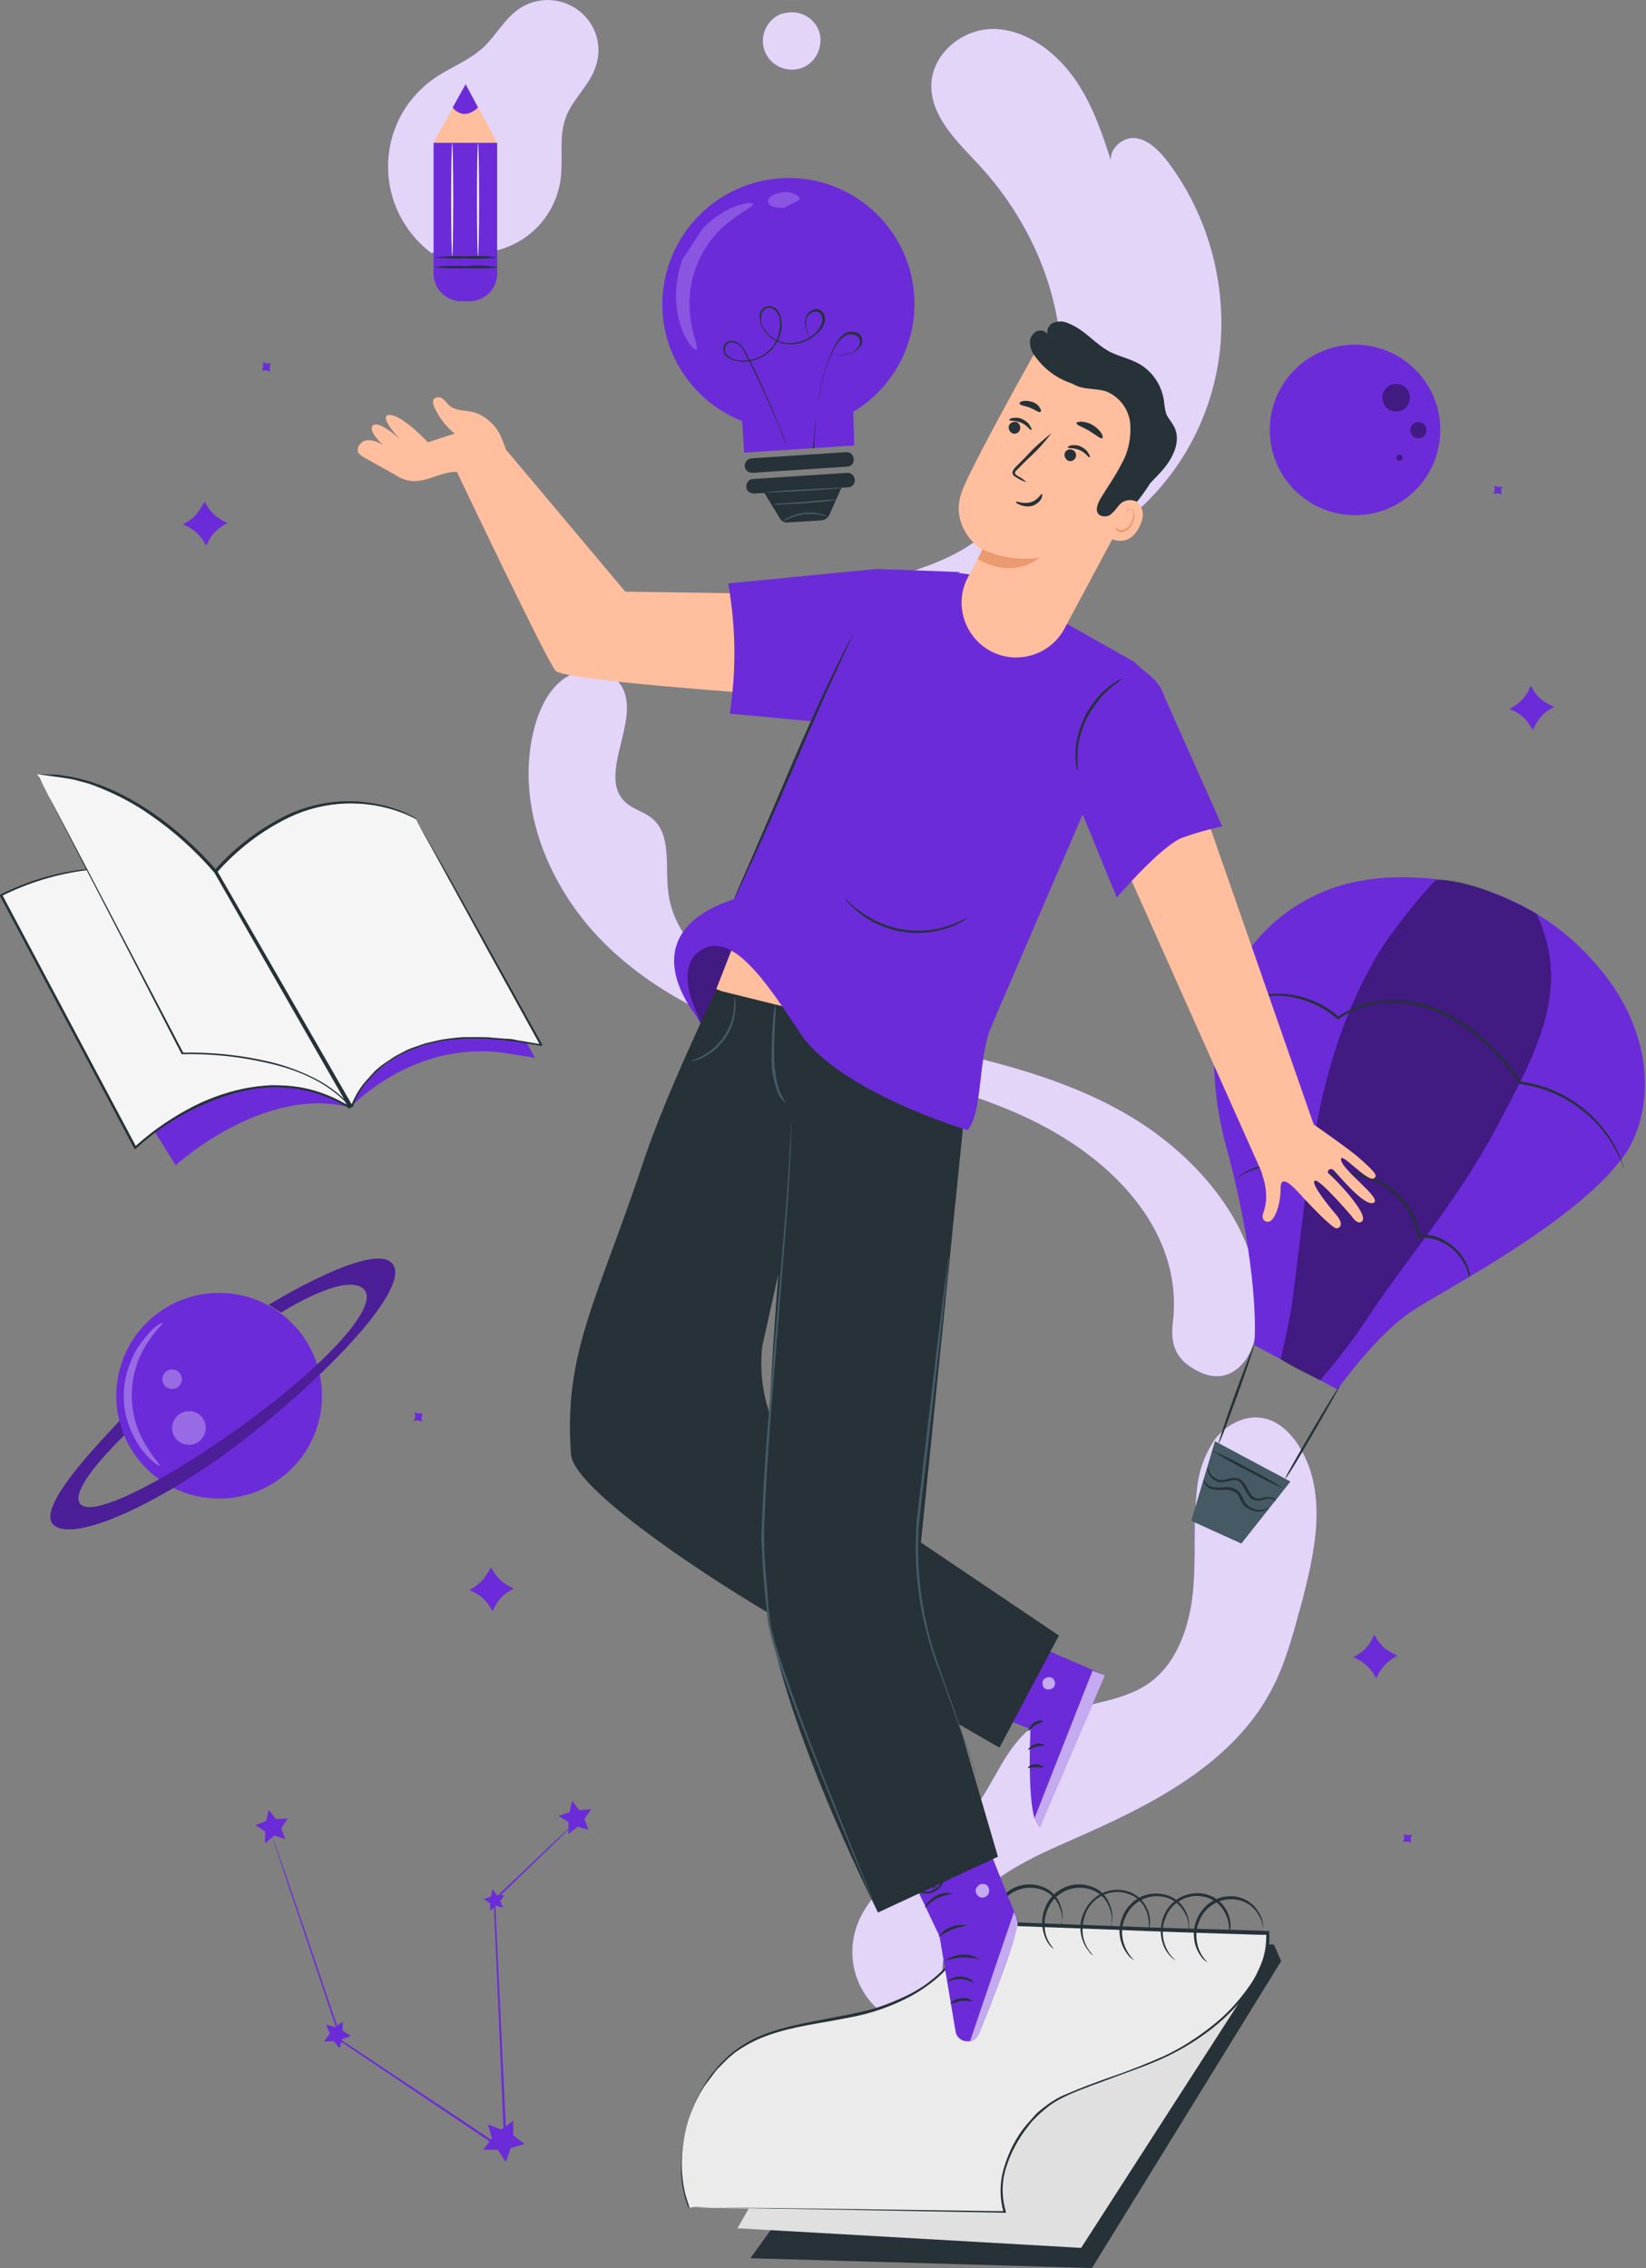 <?xml version="1.0" encoding="utf-8"?>
<!-- Generator: Adobe Illustrator 25.0.0, SVG Export Plug-In . SVG Version: 6.00 Build 0)  -->
<svg version="1.1" id="Layer_1" xmlns="http://www.w3.org/2000/svg" xmlns:xlink="http://www.w3.org/1999/xlink" x="0px" y="0px"
	 viewBox="0 0 318.5 438.9" style="enable-background:new 0 0 318.5 438.9;" xml:space="preserve">
<rect x="0" y="0" width="318.5" height="438.9" fill="#808080" stroke="none"/>
<style type="text/css">
	.st0{fill:#6c2bd9;}
	.st1{opacity:0.8;}
	.st2{fill:#FFFFFF;}
	.st3{fill:#FFBE9D;}
	.st4{fill:#263238;}
	.st5{fill:#FAFAFA;}
	.st6{fill:#E0E0E0;}
	.st7{fill:#EBEBEB;}
	.st8{fill:#455A64;}
	.st9{opacity:0.4;}
	.st10{opacity:0.4;enable-background:new    ;}
	.st11{opacity:0.6;}
	.st12{opacity:0.6;fill:#FFFFFF;enable-background:new    ;}
	.st13{fill:#EB996E;}
	.st14{opacity:0.2;}
	.st15{fill:#F5F5F5;}
	.st16{opacity:0.3;}
</style>
<g id="freepik--Pencil--inject-66">
	<path class="st0" d="M226.9,256.2c2.1-16.1-9.2-29.4-23.4-37.4s-30.6-10.7-46.2-15.1c-14.8-4.2-29.4-10.3-40.3-21.1
		s-17.5-26.9-13.6-41.8c1-3.7,2.8-7.5,5.9-9.6s8.1-2.1,10.5,0.9c5.1,6.4-4.8,18,1.4,23.3c1.4,1.2,3.4,1.7,4.9,2.9
		c3.9,3.1,2.6,9.2,3.2,14.2c1.1,9.9,10.3,16.7,19.4,20.7c12.1,5.3,25.3,7.9,38.2,11c12.9,3.1,25.9,7.2,36.6,15s20.1,20,20,33.3
		c0,3.7-0.5,8.3-2.8,11.1s-5.3,3.5-8.6,1.9S226.3,261.6,226.9,256.2"/>
	<g class="st1">
		<path class="st2" d="M226.9,256.2c2.1-16.1-9.2-29.4-23.4-37.4s-30.6-10.7-46.2-15.1c-14.8-4.2-29.4-10.3-40.3-21.1
			s-17.5-26.9-13.6-41.8c1-3.7,2.8-7.5,5.9-9.6s8.1-2.1,10.5,0.9c5.1,6.4-4.8,18,1.4,23.3c1.4,1.2,3.4,1.7,4.9,2.9
			c3.9,3.1,2.6,9.2,3.2,14.2c1.1,9.9,10.3,16.7,19.4,20.7c12.1,5.3,25.3,7.9,38.2,11c12.9,3.1,25.9,7.2,36.6,15s20.1,20,20,33.3
			c0,3.7-0.5,8.3-2.8,11.1s-5.3,3.5-8.6,1.9S226.3,261.6,226.9,256.2"/>
	</g>
	<path class="st0" d="M158.4,128.1c-0.5-6,3.9-11.2,9-13.9s10.9-3.9,16.1-6.4c13-6.1,21.2-20.6,21.8-35.4s-5.8-29.6-15.9-40.5
		c-4.1-4.4-9.1-9.1-9.2-15.1c-0.1-6.3,6-11.3,12.1-11.2s11.7,4.2,15.4,9.3s5.7,11.2,7.6,17.2c-1.4-2.5,1.5-5.6,4.2-5.4
		s5,2.6,6.7,4.9c7.4,10,10.9,22.4,10,34.8c-1,12.2-6.5,23.6-15.5,31.9c-9.9,9-22.9,13.2-35.6,17.2l-26.4,8.3"/>
	<g class="st1">
		<path class="st2" d="M158.4,128.1c-0.5-6,3.9-11.2,9-13.9s10.9-3.9,16.1-6.4c13-6.1,21.2-20.6,21.8-35.4s-5.8-29.6-15.9-40.5
			c-4.1-4.4-9.1-9.1-9.2-15.1c-0.1-6.3,6-11.3,12.1-11.2s11.7,4.2,15.4,9.3s5.7,11.2,7.6,17.2c-1.4-2.5,1.5-5.6,4.2-5.4
			s5,2.6,6.7,4.9c7.4,10,10.9,22.4,10,34.8c-1,12.2-6.5,23.6-15.5,31.9c-9.9,9-22.9,13.2-35.6,17.2l-26.4,8.3"/>
	</g>
	<path class="st0" d="M151.1,2.7c-2.9,1.2-4.2,4.5-3.1,7.3c1.2,2.9,4.5,4.2,7.3,3.1s4.2-4.5,3.1-7.3c-1-2.5-3.8-3.9-6.4-3.3"/>
	<g class="st1">
		<path class="st2" d="M151.1,2.7c-2.9,1.2-4.2,4.5-3.1,7.3c1.2,2.9,4.5,4.2,7.3,3.1s4.2-4.5,3.1-7.3c-1-2.5-3.8-3.9-6.4-3.3"/>
	</g>
	<path class="st0" d="M183.7,388c-3.2-6.7-0.4-15.1,4.8-20.5s12.2-8.5,19-11.5c15.1-6.6,31-14.5,38.6-29.1c2.6-4.9,4-10.3,5.5-15.7
		c2.8-10.4,5.5-22.1-0.2-31.3c-1.6-2.6-4.1-5-7.1-5.5c-3.5-0.6-7,1.3-9.2,4.1c-2,2.9-3.2,6.3-3.5,9.8c-0.8,6.6-0.1,13.4-0.8,20
		s-3.1,13.7-8.6,17.5c-6.7,4.6-16.2,3.6-22.6,8.5c-5.2,4-7.2,10.8-11.3,16c-3.4,4.3-8.2,7.2-12.6,10.6s-8.7,7.4-10.2,12.7
		c-2.3,8,2.4,16.3,10.3,18.5c3.5,1,7.3,0.7,10.6-0.9"/>
	<g class="st1">
		<path class="st2" d="M183.7,388c-3.2-6.7-0.4-15.1,4.8-20.5s12.2-8.5,19-11.5c15.1-6.6,31-14.5,38.6-29.1c2.6-4.9,4-10.3,5.5-15.7
			c2.8-10.4,5.5-22.1-0.2-31.3c-1.6-2.6-4.1-5-7.1-5.5c-3.5-0.6-7,1.3-9.2,4.1c-2,2.9-3.2,6.3-3.5,9.8c-0.8,6.6-0.1,13.4-0.8,20
			s-3.1,13.7-8.6,17.5c-6.7,4.6-16.2,3.6-22.6,8.5c-5.2,4-7.2,10.8-11.3,16c-3.4,4.3-8.2,7.2-12.6,10.6s-8.7,7.4-10.2,12.7
			c-2.3,8,2.4,16.3,10.3,18.5c3.5,1,7.3,0.7,10.6-0.9"/>
	</g>
	<path class="st0" d="M83.5,49c-9.2-6.9-11.2-19.9-4.3-29.2c1.4-1.8,3-3.4,4.9-4.7c3.1-2.1,6.7-3.4,9.5-6c2.4-2.3,4-5.4,6.7-7.3
		c4.4-3.1,10.5-2.1,13.7,2.3c1.9,2.6,2.3,6,1.2,9c-1.2,3.5-4.4,6.1-5.7,9.6c-1.4,3.8-0.5,8-1,11.9C107.3,43.7,99,50,90,48.8
		c-1.2-0.2-2.4-0.5-3.6-0.9"/>
	<g class="st1">
		<path class="st2" d="M83.5,49c-9.2-6.9-11.2-19.9-4.3-29.2c1.4-1.8,3-3.4,4.9-4.7c3.1-2.1,6.7-3.4,9.5-6c2.4-2.3,4-5.4,6.7-7.3
			c4.4-3.1,10.5-2.1,13.7,2.3c1.9,2.6,2.3,6,1.2,9c-1.2,3.5-4.4,6.1-5.7,9.6c-1.4,3.8-0.5,8-1,11.9C107.3,43.7,99,50,90,48.8
			c-1.2-0.2-2.4-0.5-3.6-0.9"/>
	</g>
	<path class="st0" d="M83.9,27.6h12.3l0,0v25.3c0,3-2.4,5.4-5.4,5.4l0,0h-1.5c-3,0-5.4-2.4-5.4-5.4v0L83.9,27.6L83.9,27.6z"/>
	<polygon class="st3" points="83.9,27.6 90.1,16.3 96.2,27.6 	"/>
	<path class="st0" d="M87.6,20.8c0,0,1.9,2.8,4.9,0l-2.4-4.5L87.6,20.8z"/>
	<path class="st4" d="M96.4,51.7c-2.1,0.3-4.2,0.3-6.2,0.2c-2.1,0.1-4.2,0-6.2-0.2c2.1-0.3,4.2-0.3,6.2-0.2
		C92.2,51.3,94.3,51.4,96.4,51.7z"/>
	<path class="st4" d="M96.2,49.8c-2,0.3-4.1,0.3-6.1,0.2c-2,0.1-4.1,0-6.1-0.2c2-0.2,4.1-0.3,6.1-0.2C92.1,49.5,94.2,49.5,96.2,49.8
		z"/>
	<path class="st5" d="M87.5,27.7c0.1,0,0.2,4.9,0.2,10.9s-0.1,11-0.2,11s-0.2-4.9-0.2-11S87.4,27.7,87.5,27.7z"/>
	<path class="st5" d="M92.5,27.7c0.1,0,0.2,4.9,0.2,10.9s-0.1,11-0.2,11s-0.2-4.9-0.2-11S92.4,27.7,92.5,27.7z"/>
</g>
<g id="freepik--Notebook--inject-66">
	<polygon class="st4" points="190.7,373.9 246.5,376.3 247.9,379.5 211.3,438.9 145.2,437 	"/>
	<polygon class="st6" points="142.7,431.2 209.2,435 243.9,381.1 219.5,383.1 157.8,404.8 	"/>
	<path class="st7" d="M133.4,427.2l61,1c-2.5-7.8,3.4-18.8,11.6-22.5c5.4-2.5,15.7-5.6,21-8.3c10-5.1,19.1-14.9,18.3-23.3l-25.1-0.8
		l-32-1.2c-2.7,7.9-8.4,13.1-17.1,16.3c-7.8,2.8-16.6,2.8-24.2,6C134.7,399.4,128.8,416,133.4,427.2"/>
	<path class="st4" d="M133.4,427.2c0,0-0.1-0.1-0.1-0.4l-0.4-1.2c-0.2-0.7-0.4-1.3-0.5-2c-0.2-0.9-0.3-1.8-0.4-2.8
		c-0.2-2.6,0-5.2,0.5-7.8c0.7-3.4,2-6.7,3.9-9.7c0.5-0.9,1.1-1.7,1.8-2.5c0.3-0.4,0.6-0.8,1-1.2l1.1-1.1c0.4-0.4,0.8-0.8,1.2-1.1
		c0.4-0.4,0.9-0.7,1.3-1c1-0.7,2-1.3,3-1.8c4.2-2.1,9.3-3,14.5-4c2.6-0.5,5.4-1,8.1-1.7c2.8-0.8,5.5-1.9,8-3.2
		c1.3-0.7,2.6-1.5,3.8-2.5c1.2-0.9,2.3-2,3.3-3.1c2.1-2.4,3.6-5.2,4.6-8.2l0.1-0.2h0.2l26.6,1c9.2,0.4,18.8,0.6,28.6,0.9l1.8,0.1
		h0.2v0.2c0.1,1.9-0.1,3.8-0.8,5.6c-0.3,0.9-0.7,1.8-1.1,2.6c-0.4,0.8-0.9,1.6-1.5,2.4c-2.1,3-4.7,5.7-7.6,8
		c-2.8,2.2-5.9,4.1-9.1,5.6c-3.2,1.5-6.5,2.6-9.7,3.8s-6.4,2.3-9.3,3.6c-1.5,0.7-2.9,1.5-4.1,2.5c-0.6,0.5-1.2,1-1.8,1.6
		s-1.1,1.1-1.6,1.8c-1.9,2.4-3.4,5.1-4.3,8c-0.9,2.8-0.9,5.7-0.1,8.5l0.1,0.3h-0.3l-44.4-0.8l-12.3-0.2l-3.2-0.1L133.4,427.2
		c0,0,0.4,0,1.1,0h3.2l12.3,0.1l44.4,0.6l-0.2,0.3c-0.8-2.9-0.8-5.9,0.1-8.8c0.9-3,2.3-5.8,4.3-8.2c0.5-0.6,1.1-1.2,1.6-1.8
		s1.2-1.1,1.8-1.6c1.3-1,2.7-1.9,4.2-2.5c3-1.3,6.2-2.5,9.4-3.6s6.4-2.4,9.6-3.8c3.2-1.5,6.2-3.4,9-5.6c2.9-2.2,5.4-4.9,7.5-7.9
		c0.5-0.7,1-1.5,1.4-2.3c0.4-0.8,0.8-1.7,1.1-2.5c0.6-1.7,0.9-3.6,0.8-5.4l0.2,0.2l-1.8,0c-9.8-0.3-19.4-0.6-28.6-1l-26.7-1l0.2-0.2
		c-1,3.1-2.6,5.9-4.7,8.3c-1,1.2-2.2,2.3-3.4,3.2c-1.2,0.9-2.5,1.8-3.8,2.5c-2.6,1.4-5.3,2.5-8.1,3.3c-2.8,0.8-5.5,1.2-8.1,1.7
		c-5.3,0.9-10.3,1.8-14.5,3.9c-1,0.5-2,1.1-2.9,1.7c-0.5,0.3-0.9,0.7-1.3,1c-0.4,0.3-0.8,0.7-1.2,1.1l-1.2,1.2
		c-0.4,0.4-0.7,0.8-1,1.2c-0.6,0.8-1.2,1.6-1.8,2.4c-1.9,2.9-3.2,6.2-3.9,9.6c-0.5,2.5-0.7,5.1-0.6,7.7c0.1,0.9,0.2,1.9,0.4,2.8
		c0.1,0.7,0.3,1.3,0.5,2c0.2,0.5,0.3,0.9,0.4,1.2S133.4,427.2,133.4,427.2z"/>
	<path class="st4" d="M205.4,373c0,0,0.1-0.4,0.1-1.1c0.1-1-0.1-2-0.5-2.9c-0.5-1.4-1.6-2.5-2.9-3.1c-3.3-1.5-7.2-0.1-8.8,3.2
		c0,0.1-0.1,0.1-0.1,0.2c-0.6,1.3-0.8,2.8-0.6,4.2c0.1,1,0.5,1.9,1,2.7c0.4,0.6,0.7,0.9,0.6,0.9c-0.3-0.2-0.6-0.5-0.8-0.8
		c-0.6-0.8-1-1.8-1.2-2.8c-0.3-1.5-0.1-3.1,0.5-4.5c1.5-3.6,5.6-5.3,9.2-3.8c0.1,0,0.2,0.1,0.3,0.1c1.4,0.7,2.5,1.9,3,3.4
		c0.4,1,0.5,2,0.3,3c0,0.3-0.1,0.5-0.2,0.8C205.5,372.9,205.4,373,205.4,373z"/>
	<path class="st4" d="M215,373c0,0,0.1-0.4,0.1-1.1c0.1-1-0.1-2-0.5-2.9c-0.5-1.4-1.6-2.5-2.9-3.1c-3.3-1.5-7.2-0.1-8.8,3.2
		c0,0.1-0.1,0.1-0.1,0.2c-0.6,1.3-0.8,2.8-0.6,4.2c0.1,1,0.5,1.9,1,2.7c0.4,0.6,0.7,0.9,0.6,0.9c-0.3-0.2-0.6-0.5-0.8-0.8
		c-0.6-0.8-1-1.8-1.2-2.8c-0.3-1.5-0.1-3.1,0.5-4.5c1.5-3.6,5.6-5.3,9.2-3.8c0.1,0,0.2,0.1,0.3,0.1c1.4,0.7,2.5,1.9,3,3.4
		c0.4,1,0.5,2,0.4,3c0,0.3-0.1,0.5-0.2,0.8C215,372.8,215,372.9,215,373z"/>
	<path class="st4" d="M222.2,373.5c0,0,0.1-0.4,0.1-1.1c0-1-0.2-2-0.6-2.9c-0.6-1.3-1.7-2.4-3.1-2.9c-1.7-0.7-3.5-0.6-5.1,0.1
		c-1.6,0.7-2.9,2.1-3.5,3.8c-0.5,1.4-0.7,2.8-0.4,4.3c0.2,1,0.6,1.9,1.2,2.7c0.4,0.6,0.7,0.8,0.7,0.9c-0.3-0.2-0.6-0.4-0.8-0.8
		c-0.7-0.8-1.1-1.7-1.4-2.7c-0.4-1.5-0.3-3.1,0.3-4.5c1.3-3.6,5.3-5.6,8.9-4.3c0.1,0,0.2,0.1,0.3,0.1c1.4,0.6,2.6,1.8,3.2,3.2
		c0.4,0.9,0.6,2,0.5,3c0,0.3-0.1,0.6-0.2,0.8C222.3,373.4,222.2,373.5,222.2,373.5z"/>
	<path class="st4" d="M230,374c0,0,0-0.4,0-1.1c0-1-0.3-2-0.8-2.8c-0.7-1.3-1.8-2.3-3.2-2.8c-3.5-1.2-7.2,0.7-8.4,4.1
		c0,0.1,0,0.1-0.1,0.2c-0.5,1.4-0.5,2.9-0.1,4.3c0.3,1,0.7,1.8,1.3,2.6c0.4,0.5,0.8,0.8,0.7,0.8c-0.3-0.2-0.6-0.4-0.9-0.7
		c-0.7-0.8-1.2-1.7-1.5-2.6c-0.5-1.5-0.5-3.1,0-4.5c0.5-1.8,1.8-3.4,3.5-4.3c1.7-0.9,3.7-1,5.5-0.4c1.5,0.5,2.7,1.6,3.4,3
		c0.5,0.9,0.7,2,0.7,3c0,0.3,0,0.6-0.1,0.8C230.1,373.9,230,374,230,374z"/>
	<path class="st4" d="M237.8,373.8c0,0,0-0.4,0-1.1c-0.1-1-0.4-1.9-0.9-2.8c-0.7-1.3-1.9-2.2-3.3-2.7c-3.5-1.1-7.2,0.9-8.2,4.3
		c0,0.1,0,0.2-0.1,0.2c-0.7,2.4-0.2,5,1.4,6.9c0.5,0.5,0.8,0.8,0.8,0.8c-0.3-0.2-0.6-0.4-0.9-0.7c-0.7-0.7-1.3-1.6-1.6-2.6
		c-0.5-1.5-0.5-3-0.1-4.5c0.5-1.9,1.7-3.4,3.4-4.4c1.7-0.9,3.7-1.1,5.5-0.5c1.5,0.5,2.7,1.5,3.5,2.9c0.5,0.9,0.8,2,0.8,3
		c0,0.3,0,0.6-0.1,0.8C237.9,373.7,237.8,373.8,237.8,373.8z"/>
	<path class="st4" d="M244.4,374.6c0,0,0-0.4,0-1.1c0-1-0.3-2-0.8-2.8c-0.7-1.3-1.8-2.3-3.2-2.8c-3.4-1.2-7.2,0.6-8.4,4
		c0,0.1,0,0.1-0.1,0.2c-0.8,2.3-0.4,5,1.1,6.9c0.4,0.5,0.7,0.8,0.7,0.8c-0.3-0.2-0.6-0.4-0.9-0.7c-0.7-0.8-1.2-1.7-1.5-2.7
		c-0.4-1.5-0.4-3.1,0.1-4.5c0.6-1.8,1.9-3.4,3.6-4.2c1.7-0.9,3.7-1,5.5-0.3c1.5,0.6,2.6,1.7,3.3,3.1c0.5,0.9,0.7,2,0.6,3
		c0,0.3-0.1,0.6-0.1,0.8C244.5,374.6,244.4,374.7,244.4,374.6z"/>
</g>
<g id="freepik--air-balloon--inject-66">
	<path class="st0" d="M273.2,169.8c-2.8-0.1-5.5,0-8.3,0.4c-17.2,2.2-30.1,16.9-30,34.3c0,5.5,0.7,11,2.1,16.4
		c4.8,17.1,6.3,32.1,5.7,39.4l16.1,8.6c0,0,7.5-10.7,14.6-15.3s31.2-17,40.6-29.6c6.1-8.2,7.3-25-7.3-39.7
		C298,175.3,285.9,170.1,273.2,169.8z"/>
	<polygon class="st8" points="235.1,278.9 249.7,286.7 240.2,298.7 230.5,294.3 	"/>
	<path class="st4" d="M235.8,279.3c-0.1,0,1.3-4.4,3.2-9.6s3.6-9.5,3.7-9.5s-1.3,4.4-3.2,9.6S236,279.4,235.8,279.3z"/>
	<path class="st4" d="M248.7,286.1c-0.1-0.1,2.2-4.1,5.1-9.1s5.4-8.9,5.5-8.9s-2.2,4.1-5.1,9.1S248.9,286.2,248.7,286.1z"/>
	<g class="st9">
		<path d="M278,170.3c-0.6,0-8.6,9.4-12.2,15.7c-11.9,21.3-12.5,42.1-15.8,66.3c-0.5,3.5-2.2,10.9-2.2,10.7c1.8,1.4,7.7,4.1,7.7,4.1
			s5.6-6.7,7.8-10.1c8.9-13.6,18.5-24.2,26.1-38.5s14.9-27,7.9-41.7C297.4,176.9,285.2,169.8,278,170.3z"/>
	</g>
	<path class="st4" d="M314.2,226c-0.1-0.1-0.2-0.3-0.2-0.5c-0.1-0.3-0.3-0.8-0.6-1.4c-0.8-1.7-1.7-3.3-2.8-4.7
		c-1.7-2.3-3.8-4.2-6.2-5.8c-3-2-6.5-3.3-10.1-3.8h-0.1l-0.1-0.1c-1.9-2.7-4.1-5.2-6.5-7.5c-2.6-2.5-5.6-4.6-8.9-6.1
		c-3.3-1.5-6.9-2.2-10.5-2c-3.3,0.1-6.5,1.2-9.2,3.1l-0.1,0.1l-0.1-0.1c-2.7-2.4-6.2-3.9-9.8-4.4c-2.8-0.3-5.7,0-8.3,1.1
		c-1.7,0.7-3.3,1.6-4.8,2.7c-0.5,0.4-0.9,0.7-1.1,0.9c-0.1,0.1-0.2,0.2-0.4,0.3c0.1-0.1,0.2-0.3,0.3-0.4c0.2-0.2,0.6-0.6,1.1-1
		c1.4-1.2,3-2.1,4.8-2.8c2.7-1.1,5.6-1.5,8.5-1.2c3.7,0.4,7.2,1.9,10,4.4h-0.3c2.8-1.9,6-3,9.4-3.2c3.7-0.2,7.3,0.5,10.7,2
		c3.3,1.6,6.4,3.7,9,6.2c2.4,2.3,4.6,4.8,6.5,7.6l-0.1-0.1c3.7,0.5,7.2,1.8,10.3,3.9c2.4,1.6,4.5,3.6,6.2,5.9c1.1,1.5,2,3.1,2.7,4.8
		c0.2,0.6,0.4,1.1,0.5,1.4C314.1,225.7,314.2,225.9,314.2,226z"/>
	<path class="st4" d="M284.3,247.3c-0.2-1.2-0.7-2.4-1.4-3.5c-0.8-1.2-1.8-2.2-3.1-3c-1.6-1-3.5-1.4-5.3-1.3h-0.2v-0.2
		c-0.8-4.9-4.1-9-8.6-10.9c-2-0.8-4.1-1.1-6.2-1c-2,0.1-3.9,0.7-5.6,1.6l-0.1,0.1l-0.1-0.1c-1.5-1.6-3.5-2.6-5.6-3
		c-1.7-0.3-3.4-0.3-5,0.2c-1.4,0.4-2.8,1.1-4,2c0,0,0.1-0.1,0.2-0.2s0.4-0.3,0.7-0.6c0.9-0.6,1.9-1.1,3-1.5c1.7-0.5,3.4-0.6,5.1-0.3
		c2.2,0.4,4.3,1.5,5.9,3.1l-0.3,0c1.8-0.9,3.7-1.5,5.7-1.7c2.2-0.2,4.4,0.2,6.5,1c2.5,1,4.6,2.7,6.2,4.8c1.4,1.9,2.3,4.1,2.7,6.4
		l-0.2-0.2c2-0.2,3.9,0.3,5.5,1.4c1.3,0.8,2.3,1.9,3.1,3.1c0.5,0.8,0.9,1.7,1.1,2.6c0.1,0.2,0.1,0.5,0.1,0.7
		C284.3,247.2,284.3,247.2,284.3,247.3z"/>
	<path class="st4" d="M246.8,290.5c0,0-0.2-0.2-0.5-0.4c-0.6-0.2-1.2-0.1-1.7,0.1c-0.4,0.1-0.9,0.2-1.3,0.2c-0.5,0-1.1-0.2-1.4-0.6
		c-0.8-0.8-1.1-2-1.8-2.8c-0.3-0.4-0.8-0.6-1.3-0.6c-0.5,0.1-1,0.2-1.5,0.3c-0.5,0.1-1,0.2-1.5,0.1c-1.1-0.3-1.9-1.1-2.1-2.2
		c-0.1-0.2-0.1-0.5,0-0.7c0,0,0,0.2,0.2,0.6c0.2,0.6,0.5,1,1,1.4c0.3,0.2,0.7,0.4,1,0.5c0.4,0.1,0.9,0,1.3-0.1
		c0.5-0.2,1.1-0.3,1.6-0.3c0.7,0,1.3,0.2,1.7,0.7c0.9,1,1.1,2.1,1.8,2.8c0.3,0.3,0.7,0.5,1.1,0.5c0.4,0,0.8-0.1,1.2-0.2
		c0.6-0.2,1.3-0.1,1.9,0.1C246.8,290.2,246.9,290.5,246.8,290.5z"/>
	<path class="st4" d="M248.5,288.1c-2.4-1-4.8-2.2-7.1-3.5c-2.4-1.2-4.7-2.5-6.9-3.9c2.4,1,4.8,2.2,7.1,3.5
		C244,285.4,246.3,286.7,248.5,288.1z"/>
	<path class="st4" d="M245.6,291.8c0,0-0.2,0.1-0.5,0.3c-0.2,0.1-0.4,0.2-0.7,0.3c-0.3,0.1-0.7,0.2-1,0.1c-0.9,0-1.7-0.4-2.4-0.9
		c-0.4-0.3-0.7-0.8-0.9-1.2c-0.2-0.5-0.4-0.9-0.7-1.3c-0.7-0.6-1.7-0.9-2.6-0.8c-0.9,0.1-1.7,0-2.5-0.2c-0.6-0.2-1-0.6-1.3-1.2
		c-0.2-0.4-0.1-0.6-0.1-0.6s0.1,0.2,0.3,0.5c0.3,0.4,0.7,0.8,1.2,0.9c0.8,0.2,1.6,0.2,2.4,0.1c1.1-0.2,2.2,0.2,3,0.9
		c0.3,0.4,0.6,0.9,0.8,1.5c0.2,0.4,0.4,0.8,0.8,1.1c0.6,0.5,1.3,0.8,2.1,0.9c0.5,0,1.1,0,1.6-0.3
		C245.4,291.8,245.6,291.8,245.6,291.8z"/>
</g>
<g id="freepik--Character--inject-66">
	<path class="st0" d="M135.8,198.4l25.1-3.7l-12-17l-6.4,0.4c-4.3,0.2-8.2,2.9-9.9,6.9l0,0c-0.9,2.1-1.2,4.5-0.7,6.7L135.8,198.4z"
		/>
	<path class="st10" d="M135.8,198.4l25.1-3.7l-12-17l-6.4,0.4c-4.3,0.2-8.2,2.9-9.9,6.9l0,0c-0.9,2.1-1.2,4.5-0.7,6.7L135.8,198.4z"
		/>
	<path class="st3" d="M243.9,226.3c0.3,0.7,0.5,1.6,0.8,2.6c0.2,0.9,0.3,1.8,0.3,2.7c0,1.1-0.2,2.2-0.6,3.3c-0.4,1,0.5,1.9,1.4,1.4
		s2-3.1,2-6.4s3.3,0.7,4.6,2.1s5.4,5.7,6.2,5.7c1.1-0.1,1.2-1.2-0.1-2.7s-4.9-5.9-4.1-6.5s7.1,6.8,7.1,6.8s1.1,1.8,2,1.1
		c1.7-1.3-5.6-8.7-6.4-9.3c-0.5-0.5,0.3-1.2,0.9-0.7s6.2,7.5,7.9,6.3c1.3-1-6-6.1-6.4-8.2s5.2,4.5,6.4,3.5c0.5-0.4,0.8-0.7-3-4
		c-1.8-1.6-8.7-6.4-8.7-6.4l-20.6-59.1l-15.9,9.1L243.9,226.3z"/>
	<path class="st3" d="M121,114.5L97.9,87l0,0c-0.3-0.9-0.7-1.9-1.1-2.8c-1.1-2.2-3.1-3.9-5.4-4.5c-1.5-0.3-3.1-0.2-4.3-1.1
		c-0.5-0.4-0.9-1-1.4-1.4s-1.4-0.5-1.8,0.1c-0.2,0.5-0.1,1,0.1,1.4c0.9,2,2.2,3.8,4,5.2c-2.2,0.7-5.2,1.7-5.2,1.7s-4.9-5.3-7.4-5.3
		s2,4.7,2,4.7s-4-3.7-5.2-2.7s1.9,3.8,1.9,3.8c-1-0.6-2.1-1-3.2-0.9c-1.1,0.2-2.1,1.5-1.5,2.5c0.3,0.3,0.6,0.6,1,0.8l6.1,3.4
		c1,0.7,2.1,1.1,3.3,1.2c3.1,0.1,5.5-1.8,8.6-1.8c0,0,17.4,36.6,19.1,38.5s40,4.5,40,4.5l22.1-19.1L121,114.5z"/>
	<path class="st0" d="M190.3,314l23.5,10.2l-12.6,29.4c-2.7-1.4-1.8-19-1.8-19l-15.4-6L190.3,314z"/>
	<g class="st11">
		<path class="st2" d="M202,325c0.4-0.5,1.2-0.6,1.7-0.2c0.5,0.4,0.6,1.2,0.2,1.7c-0.5,0.5-1.2,0.6-1.8,0.2
			c-0.5-0.5-0.5-1.3-0.1-1.8"/>
	</g>
	<path class="st12" d="M213.8,324.2l-2.4-0.9l-11.2,28.5c0,0,0,1.6,1,1.8L213.8,324.2z"/>
	<path class="st4" d="M199,335c0.1,0,0.5-0.6,1.3-1.1s1.5-0.6,1.5-0.8s-0.9-0.3-1.8,0.3S198.9,335,199,335z"/>
	<path class="st4" d="M199,338.6c0.1,0.1,0.6-0.4,1.5-0.6s1.5-0.1,1.6-0.2s-0.7-0.6-1.7-0.3S198.8,338.6,199,338.6z"/>
	<path class="st4" d="M201.9,342c0.1-0.1-0.5-0.6-1.5-0.6s-1.5,0.6-1.5,0.7s0.7-0.1,1.5-0.1S201.8,342.1,201.9,342z"/>
	<path class="st4" d="M195.7,333.3c0.2,0,0.2-0.8,0.6-1.5s0.9-1.3,0.8-1.4s-0.9,0.3-1.3,1.2S195.5,333.3,195.7,333.3z"/>
	<path class="st4" d="M192.5,331.1c0.1,0,0.4-0.5,0.6-1.5c0.1-0.6,0.2-1.2,0.2-1.7c0-0.3,0-0.7-0.1-1c0-0.2-0.1-0.4-0.2-0.6
		c-0.1-0.3-0.4-0.4-0.7-0.4c-0.3,0.1-0.5,0.2-0.6,0.5c-0.1,0.2-0.1,0.4-0.2,0.6c-0.2,0.9-0.1,1.9,0.2,2.8c0.3,1,0.8,1.4,0.8,1.4
		s-0.2-0.6-0.5-1.5c-0.1-0.5-0.2-1.1-0.2-1.6c0-0.3,0-0.7,0.1-1c0-0.3,0.2-0.6,0.3-0.6s0.1,0,0.1,0.1c0.1,0.1,0.1,0.3,0.1,0.4
		c0.1,0.3,0.1,0.7,0.1,1c0,0.6,0,1.1-0.1,1.6C192.6,330.1,192.5,330.6,192.5,331.1z"/>
	<path class="st4" d="M192.8,331c0,0-0.3-0.5-1.2-1c-0.5-0.3-1.1-0.4-1.7-0.5c-0.3,0-0.7,0-1,0c-0.5,0-0.9,0.2-1.1,0.6
		c-0.1,0.3,0,0.6,0.1,0.8c0.1,0.1,0.3,0.3,0.5,0.4c0.3,0.2,0.6,0.3,1,0.4c0.6,0.1,1.2,0.1,1.8,0c1-0.2,1.4-0.8,1.4-0.8
		c-0.5,0.2-1,0.3-1.5,0.4c-0.5,0.1-1.1,0-1.6-0.1c-0.3-0.1-0.6-0.2-0.8-0.4c-0.3-0.2-0.5-0.4-0.4-0.5c0.2-0.2,0.4-0.3,0.7-0.3
		c0.3,0,0.7,0,1,0c0.5,0,1.1,0.2,1.6,0.3C192.2,330.7,192.7,331,192.8,331z"/>
	<path class="st0" d="M172.1,354.3l9.7,20.4l3.1,18.4c0.2,1.3,1.4,2.1,2.7,1.9c0.1,0,0.1,0,0.2,0l0,0c0.7-0.2,1.3-0.7,1.6-1.4
		c1.8-4.4,8.3-20.8,7.5-22.2c-0.9-1.7-8.9-22.2-8.9-22.2L172.1,354.3z"/>
	<path class="st12" d="M187.7,395l8.5-25l0.4,0.9c0.3,0.8,0.4,1.6,0.2,2.4c-0.6,2.1-2.5,8-7.4,20.3
		C189.1,394.3,188.5,394.8,187.7,395z"/>
	<g class="st11">
		<path class="st2" d="M189,365.2c-0.4,0.6-0.2,1.4,0.4,1.8c0.6,0.4,1.4,0.2,1.8-0.4c0.4-0.7,0.2-1.5-0.4-1.9
			c-0.7-0.3-1.5-0.1-1.8,0.6"/>
	</g>
	<path class="st4" d="M188.4,383.8c-1.5-1-3.5-1.1-5.1-0.2c0,0,0.1-0.3,0.6-0.6c0.6-0.4,1.3-0.5,2-0.5c0.7,0,1.4,0.2,2,0.6
		C188.3,383.5,188.4,383.8,188.4,383.8z"/>
	<path class="st4" d="M188.2,387.3c-0.7-0.1-1.5-0.1-2.2-0.1c-0.7,0.2-1.4,0.4-2.1,0.6c-0.1-0.1,0.7-1,2.1-1.1
		C186.7,386.5,187.6,386.7,188.2,387.3z"/>
	<path class="st4" d="M189.5,379.1c-1.1-0.2-2.3-0.3-3.4-0.3c-1.1,0.1-2.3,0.3-3.4,0.7C184.7,378,187.4,377.8,189.5,379.1
		L189.5,379.1z"/>
	<path class="st4" d="M187.1,372.6c0,0.1-1.4,0.2-2.9,0.8s-2.5,1.5-2.6,1.4c0.6-0.9,1.4-1.5,2.4-1.9
		C185,372.5,186.1,372.4,187.1,372.6z"/>
	<path class="st4" d="M184.4,366.5c-1,0.1-2,0.4-3,0.8c-0.9,0.5-1.7,1.2-2.4,1.9c0,0,0-0.4,0.4-0.9c0.5-0.6,1.1-1.1,1.8-1.5
		c0.7-0.4,1.5-0.5,2.3-0.5C184,366.4,184.4,366.5,184.4,366.5z"/>
	<path class="st4" d="M180.9,366.1c-0.2-0.2-0.3-0.5-0.4-0.8c-0.2-0.7-0.3-1.5-0.3-2.3c0-0.6,0.2-1.1,0.5-1.6c0.3-0.3,0.6-0.4,1-0.2
		c0.3,0.2,0.6,0.4,0.8,0.8c0.5,1.5,0,3.1-1.4,3.9c-1.3,0.8-3,0.7-4.2-0.3c-0.3-0.2-0.5-0.6-0.5-1c0-0.4,0.3-0.7,0.7-0.8
		c0.6-0.1,1.1-0.1,1.7,0.1c0.8,0.2,1.5,0.5,2.1,1c0.5,0.3,0.6,0.5,0.6,0.6c-0.9-0.5-1.8-0.9-2.8-1.2c-0.5-0.1-1-0.2-1.5,0
		c-0.2,0.1-0.4,0.2-0.4,0.5c0,0.2,0.2,0.5,0.4,0.6c1.1,0.8,2.5,0.9,3.7,0.2c1.2-0.7,1.7-2.1,1.3-3.4c-0.1-0.2-0.3-0.4-0.5-0.6
		c-0.2-0.1-0.4,0-0.6,0.1c-0.3,0.4-0.5,0.9-0.5,1.4C180.5,364.1,180.6,365.1,180.9,366.1z"/>
	<path class="st4" d="M204.9,316.5l-26.7-18l8.8-86.8l-25.3-14.8l-23.1-5.4c0,0-9.7,20.1-14,33c-9.1,27.4-15.6,37.2-14.1,57
		c0.5,6.3,23.6,22,38.3,30.7c0.2,1.7,0.4,3.5,0.8,5.2c5,22.6,20.3,52.7,20.3,52.7l23.2-10.8l-7.5-25.6l7.8,4.5L204.9,316.5z
		 M147.5,260.5l3.1-13.9c-0.7,8.9-1.3,18.1-1.7,26.9C147.5,269.3,147,264.9,147.5,260.5L147.5,260.5z"/>
	<path class="st8" d="M169.9,370.1c-0.1-0.1-0.1-0.2-0.2-0.4l-0.5-1.1l-1.8-4.2c-1.5-3.7-3.8-9-6.4-15.6s-5.8-14.5-9-23.4
		c-0.8-2.2-1.6-4.5-2.3-6.9c-0.3-1.2-0.7-2.4-0.9-3.6c-0.1-0.3-0.1-0.6-0.2-0.9l-0.1-1l-0.2-1.9c-0.3-2.6-0.5-5.2-0.7-7.8
		c-0.1-1.3-0.1-2.7-0.2-4s-0.1-2.7,0-4.1c0.4-10.9,1.3-21.2,2.1-30.6s1.5-17.9,2.1-25s1-12.9,1.2-16.9c0.1-2,0.2-3.5,0.2-4.6
		l0.1-1.2c0-0.1,0-0.3,0-0.4c0,0.1,0,0.3,0,0.4c0,0.3,0,0.7,0,1.2c0,1.1-0.1,2.6-0.1,4.6c-0.2,4-0.5,9.8-1.1,16.9s-1.2,15.6-2,25
		s-1.6,19.8-2,30.6c-0.1,1.4,0,2.7,0,4s0.1,2.7,0.2,4c0.2,2.7,0.4,5.3,0.6,7.8l0.2,1.9l0.1,0.9c0.1,0.3,0.1,0.6,0.2,0.9
		c0.2,1.2,0.6,2.4,0.9,3.6c0.7,2.4,1.5,4.6,2.3,6.9c3.1,8.9,6.2,16.8,8.9,23.5s4.8,12,6.3,15.7c0.7,1.8,1.3,3.3,1.7,4.3
		c0.2,0.5,0.3,0.8,0.4,1.1S169.9,370.1,169.9,370.1z"/>
	<path class="st8" d="M152.1,213.5c0,0-0.2-0.1-0.6-0.5c-0.5-0.5-0.9-1.2-1.1-1.8c-0.8-2.2-1.2-4.5-1.1-6.9c0-2.3,0.1-4.7,0.3-7
		c0-1,0.2-1.9,0.4-2.9c0.1,1,0.1,1.9,0,2.9c-0.1,1.8-0.2,4.2-0.2,6.9c0,2.3,0.3,4.6,1,6.8c0.2,0.6,0.6,1.3,0.9,1.8
		C151.9,213.3,152.1,213.5,152.1,213.5z"/>
	<path class="st8" d="M142.1,192.9c0.2,0.8,0.3,1.6,0.2,2.4c-0.3,4.1-2.7,7.6-6.4,9.4c-0.7,0.4-1.5,0.6-2.3,0.7c0-0.1,0.9-0.3,2.2-1
		c3.4-1.8,5.8-5.2,6.2-9.1C142.1,193.8,142,192.9,142.1,192.9z"/>
	<path class="st8" d="M183.6,243.3c0,0,0,0.1,0,0.3s0,0.5-0.1,0.8c-0.1,0.7-0.2,1.7-0.3,3c-0.3,2.6-0.7,6.3-1.2,10.9
		c-1,9.2-2.5,21.9-4.1,35.9c-0.6,6.6-0.1,13.2,1.3,19.7c0.6,2.8,1.4,5.6,2.4,8.3c0.9,2.6,1.7,5,2.5,7.1c1.5,4.3,2.7,7.9,3.6,10.4
		c0.4,1.2,0.7,2.1,1,2.8l0.2,0.7c0,0.1,0.1,0.2,0.1,0.2c0,0,0-0.1-0.1-0.2s-0.2-0.4-0.3-0.7c-0.3-0.7-0.6-1.6-1-2.8l-3.7-10.3
		c-0.8-2.2-1.6-4.6-2.6-7.1c-1-2.7-1.8-5.5-2.5-8.4c-1.5-6.5-1.9-13.2-1.4-19.8c1.6-14,3.1-26.7,4.2-35.9c0.6-4.6,1-8.3,1.4-10.9
		c0.2-1.3,0.3-2.2,0.4-3c0-0.3,0.1-0.6,0.1-0.8C183.6,243.5,183.6,243.4,183.6,243.3z"/>
	<polyline class="st3" points="138.6,191.4 142.7,180.9 152.1,194.9 139.6,191.8 	"/>
	<path class="st0" d="M236.5,159.9l-11.1-24.9c-1.3-4-3.8-4.6-5.9-6.9l-27.8-15.7c-20.3-8.3-31.3,19.5-31.3,19.5L142,174
		c-21.6,7.2-6.3,23.8-6.3,23.8s-5.9-10.2-0.1-13.9c6.1-3.9,12.8,6.3,19.2,16c7.6,11.4,32.4,18.8,32.4,18.8
		c2.9-3.1,2.1-13.8,4.4-19.5c0.7-1.8,17.9-41.6,17.9-41.6l6.6,16.1c0,0,8.5-10,12.7-11.6C231.3,161.2,233.8,160.5,236.5,159.9z"/>
	<path class="st4" d="M187.2,177.6c-0.3,0.2-0.5,0.4-0.8,0.6c-0.8,0.5-1.7,0.9-2.5,1.2c-5.9,2.2-12.6,1.2-17.6-2.7
		c-0.7-0.6-1.4-1.2-2.1-1.9c-0.2-0.2-0.5-0.5-0.6-0.8c0.1-0.1,1,1.1,2.9,2.4c5,3.7,11.4,4.7,17.2,2.7
		C185.9,178.3,187.2,177.5,187.2,177.6z"/>
	<path class="st0" d="M141.2,138.1L141.2,138.1l17.1,1.6l27.4-29l-16.1-0.6l-28.7,2.8C142.4,121.3,142.5,129.8,141.2,138.1z"/>
	<path class="st4" d="M165,122.9c0,0.2-0.1,0.4-0.2,0.5l-0.7,1.5c-0.6,1.3-1.5,3.2-2.5,5.4c-2.1,4.6-5,11-8,18.1s-5.9,13.5-8,18.1
		c-1.1,2.3-1.9,4.2-2.5,5.4l-0.7,1.5c-0.1,0.2-0.2,0.3-0.3,0.5c0.1-0.2,0.1-0.4,0.2-0.5l0.6-1.5l2.4-5.5c2-4.7,4.8-11.1,7.8-18.2
		s6-13.5,8.2-18.1c1.1-2.3,2-4.1,2.7-5.4c0.3-0.6,0.6-1.1,0.8-1.4C164.8,123.2,164.9,123,165,122.9z"/>
	<path class="st4" d="M217.3,131.3c0,0.1-1,0.6-2.5,1.9c-0.8,0.7-1.6,1.5-2.3,2.4c-0.8,1.1-1.6,2.2-2.2,3.4c-0.6,1.2-1,2.5-1.4,3.8
		c-0.3,1.1-0.4,2.2-0.4,3.3c-0.1,1.9,0.1,3.1,0,3.1c-0.1-0.3-0.2-0.5-0.2-0.8c-0.1-0.3-0.1-0.7-0.1-1c-0.1-0.4-0.1-0.9-0.1-1.3
		c0-1.1,0.1-2.3,0.4-3.4c0.3-1.4,0.8-2.7,1.4-4c0.6-1.3,1.4-2.4,2.3-3.5c0.7-0.9,1.6-1.7,2.5-2.4c0.3-0.3,0.7-0.5,1.1-0.8
		c0.3-0.2,0.6-0.4,0.9-0.5C216.8,131.5,217.1,131.4,217.3,131.3z"/>
	<path class="st3" d="M222.1,91.5L206,121.6c-2.6,4.9-8.6,7-13.7,4.7l0,0c-5.3-2.4-7.7-8.7-5.3-14c0.1-0.2,0.2-0.4,0.3-0.6l2.8-5.2
		c0,0-7-4.5-3.7-12.1c2.9-6.7,13.6-25.8,15.9-29.8l13.6,6.1c7.5,3.9,10.4,13.1,6.5,20.5C222.3,91.2,222.2,91.4,222.1,91.5z"/>
	<path class="st13" d="M190.1,106.3c3.4,1.6,7.3,2.2,11,1.6c0,0-4.7,4.4-11.9,0.3L190.1,106.3z"/>
	<path class="st4" d="M195.3,82.2c-0.3,0.6,0,1.3,0.5,1.6c0.5,0.3,1.2,0.1,1.5-0.5c0,0,0,0,0,0c0.3-0.6,0-1.3-0.5-1.6
		C196.3,81.5,195.6,81.7,195.3,82.2C195.3,82.2,195.3,82.2,195.3,82.2z"/>
	<path class="st4" d="M195.3,81.3c0.1,0.2,1.1,0,2.3,0.5s1.7,1.5,1.9,1.4s0.1-0.3-0.2-0.8c-0.3-0.6-0.9-1-1.5-1.3
		c-0.6-0.3-1.3-0.3-1.9-0.2C195.5,81,195.3,81.1,195.3,81.3z"/>
	<path class="st4" d="M206.1,87.5c-0.3,0.6,0,1.3,0.5,1.6c0.5,0.3,1.2,0.1,1.5-0.5c0,0,0,0,0,0c0.3-0.6,0-1.3-0.5-1.5
		C207.1,86.8,206.4,87,206.1,87.5C206.1,87.5,206.1,87.5,206.1,87.5z"/>
	<path class="st4" d="M206.6,86.6c0.1,0.2,1.1,0,2.3,0.5s1.7,1.5,1.9,1.4s0.1-0.3-0.2-0.8c-0.3-0.6-0.9-1-1.5-1.3
		c-0.6-0.3-1.3-0.3-1.9-0.2C206.8,86.3,206.6,86.5,206.6,86.6z"/>
	<path class="st4" d="M198.6,93.3c-0.5-0.5-1.1-0.9-1.7-1.2c-0.3-0.2-0.5-0.3-0.5-0.6s0.3-0.5,0.6-0.8l1.9-1.9
		c1.7-1.5,3.2-3.2,4.6-5c-1.8,1.4-3.5,2.9-5,4.6l-1.9,1.9c-0.3,0.3-0.6,0.7-0.7,1.1c0,0.2,0.1,0.5,0.3,0.7c0.1,0.1,0.3,0.2,0.5,0.3
		C197.3,92.8,197.9,93.1,198.6,93.3z"/>
	<path class="st4" d="M201.6,95.6c-0.2-0.1-0.7,1.2-2.2,1.6s-2.8-0.3-2.8-0.1s0.2,0.4,0.8,0.6c0.7,0.3,1.6,0.4,2.3,0.2
		c0.7-0.2,1.4-0.7,1.8-1.4C201.7,96,201.7,95.6,201.6,95.6z"/>
	<path class="st4" d="M208.3,81.9c0,0.4,1.2,0.7,2.5,1.5s2.2,1.6,2.5,1.4c0.1-0.1,0.1-0.5-0.2-1c-0.9-1.3-2.3-2.1-3.8-2.2
		C208.7,81.6,208.3,81.7,208.3,81.9z"/>
	<path class="st4" d="M197.3,78.1c0.1,0.4,1,0.4,2,0.8s1.7,1,2,0.8s0.1-0.4-0.1-0.8c-0.3-0.5-0.8-0.9-1.4-1.1
		c-0.6-0.2-1.2-0.3-1.8-0.2C197.5,77.7,197.2,77.9,197.3,78.1z"/>
	<path class="st3" d="M217.1,96c0.2,0,5.9,0.8,3.4,5.9s-7,1.6-7,1.4S217.1,96,217.1,96z"/>
	<path class="st13" d="M216,102.1c0,0,0.1,0.1,0.2,0.2c0.2,0.2,0.4,0.3,0.7,0.3c0.9-0.1,1.7-0.7,2-1.5c0.2-0.4,0.3-0.9,0.4-1.4
		c0.1-0.4-0.1-0.7-0.3-1c-0.2-0.2-0.5-0.2-0.6,0C218,98.9,218,99,218,99s-0.1-0.1,0.1-0.3c0.1-0.1,0.2-0.2,0.4-0.2
		c0.2,0,0.4,0,0.5,0.1c0.4,0.3,0.6,0.8,0.5,1.2c0,0.5-0.1,1.1-0.4,1.6c-0.4,0.9-1.3,1.6-2.4,1.6c-0.3-0.1-0.6-0.3-0.8-0.5
		C215.9,102.2,215.9,102.1,216,102.1z"/>
	<path class="st4" d="M220,97.1c-1-0.5-2.1-0.4-3,0.2c-0.7,0.6-1.1,1.4-1.8,2c-0.6,0.7-1.6,0.8-2.4,0.4c-0.5-0.4-0.7-1-0.5-1.6
		c0.1-0.6,0.4-1.2,0.7-1.7c1.4-2.3,2.9-4.4,4.1-6.8c1.3-2.3,1.8-5,1.6-7.7c-0.3-2.7-2-5-4.5-6.1c-1.6-0.6-3.5-0.4-5.2-0.9
		c-2-0.6-3.7-2.1-4.4-4.1c-0.2-0.4-0.4-0.8-0.7-1.1c0.1-0.1,0.7-1.1,1.2-1.3c4.5-1.5,10.5,0.2,14.2,3.1c3.8,3,6.1,7.5,6.3,12.3
		C225.8,88.5,222.8,93.7,220,97.1"/>
	<path class="st4" d="M220.1,96.6c1.4-2.4,3.7-4.1,5.4-6.3s3-5.2,1.7-7.7c-0.4-0.8-1.1-1.6-1.5-2.4c-0.3-0.9-0.4-1.9-0.5-2.8
		c-0.5-3-2.2-5.5-4.8-7c-1.8-1-3.8-1.4-5.6-2.3c-2.9-1.5-4.9-4.3-8-5.5c-1-0.5-2.1-0.5-3.1-0.1c-0.9,0.5-1.3,1.6-0.9,2.5
		c0,0.1,0.1,0.1,0.1,0.2c-0.2-0.9-1.1-1.4-2-1.2c-0.1,0-0.2,0.1-0.3,0.1c-0.9,0.5-1.4,1.4-1.3,2.4c0.1,1,0.5,1.9,1.1,2.6
		c1.9,2.6,4.6,4.5,7.7,5.3l6.9-0.5l5.7,4.2l4.2,6.7l-7.6,9.9L220.1,96.6z"/>
</g>
<g id="freepik--light-bulb--inject-66">
	<path class="st0" d="M176.9,57.2C176,43.8,164.4,33.6,151,34.5c-13.4,0.9-23.6,12.5-22.8,25.9c0.6,9.4,6.6,17.6,15.4,21.1
		c0.2,2.9,0.4,6.1,0.4,6.1l21.3-1.4c0,0-0.1-3.4-0.2-6.5C172.9,75,177.5,66.4,176.9,57.2z"/>
	<path class="st4" d="M157.6,86.7c0,0,0-0.1,0-0.3s0-0.5,0-0.9c0-0.8,0.1-1.9,0.2-3.4s0.3-3.3,0.6-5.3c0.4-2.4,1-4.7,1.8-6.9
		c0.5-1.3,1.1-2.6,1.8-3.8c0.4-0.7,0.9-1.2,1.6-1.6c0.7-0.4,1.6-0.4,2.3-0.1c0.4,0.2,0.7,0.5,0.8,0.9c0.2,0.4,0.2,0.9,0,1.3
		c-0.4,0.8-1,1.4-1.8,1.7c-3.4,1.3-7.3-0.4-8.7-3.8c0,0,0,0,0-0.1c-0.4-0.9-0.5-1.9-0.3-2.8c0.2-1,1.1-1.8,2.1-1.8
		c0.5,0,1,0.3,1.3,0.8c0.3,0.4,0.4,1,0.3,1.5c-0.2,1-0.8,1.9-1.6,2.5c-1.5,1.4-3.5,2.2-5.6,2c-2.1-0.2-3.9-1.4-4.9-3.2
		c-0.5-0.9-0.6-2-0.4-2.9c0.3-0.9,1.3-1.5,2.2-1.2c0.1,0,0.2,0.1,0.3,0.1c0.5,0.2,0.8,0.6,1.1,1c0.2,0.4,0.4,0.9,0.5,1.4
		c0.1,0.9,0.1,1.9-0.2,2.8c-0.5,1.8-1.6,3.3-3.2,4.3c-1.5,0.9-3.3,1.3-5,1c-0.8-0.1-1.6-0.4-2.3-1c-0.6-0.6-0.7-1.6-0.3-2.3
		c0.3-0.3,0.6-0.6,1.1-0.6c0.4-0.1,0.8,0,1.2,0.2c0.7,0.3,1.2,0.9,1.6,1.6c0.7,1.3,1.3,2.5,1.9,3.7c2.3,4.8,3.9,8.7,5,11.5
		c0.6,1.4,1,2.4,1.2,3.2c0.1,0.4,0.2,0.6,0.3,0.8c0,0.1,0.1,0.2,0.1,0.3l-0.1-0.3l-0.3-0.8l-1.3-3.2c-1.1-2.7-2.8-6.7-5.1-11.4
		c-0.6-1.2-1.2-2.4-1.9-3.7c-0.3-0.6-0.8-1.2-1.5-1.5c-0.7-0.3-1.5-0.2-1.9,0.4c-0.4,0.7-0.3,1.5,0.3,2c0.6,0.5,1.3,0.9,2.1,0.9
		c1.7,0.2,3.4-0.1,4.8-1c1.5-1,2.6-2.4,3-4.1c0.2-0.9,0.3-1.8,0.2-2.7c-0.1-0.9-0.6-1.7-1.4-2.2c-0.4-0.2-0.9-0.2-1.3,0
		c-0.4,0.2-0.7,0.6-0.8,1c-0.3,0.9-0.2,1.9,0.3,2.7c1,1.7,2.7,2.8,4.7,3c2,0.1,3.9-0.6,5.3-1.9c0.7-0.6,1.2-1.4,1.4-2.3
		c0.1-0.4,0-0.9-0.2-1.3c-0.2-0.4-0.6-0.6-1.1-0.6c-0.4,0-0.9,0.2-1.2,0.5c-0.3,0.3-0.5,0.7-0.6,1.1c-0.1,0.9,0,1.8,0.3,2.6
		c1.2,3.3,4.9,5,8.3,3.8c0,0,0.1,0,0.1,0c0.7-0.3,1.3-0.9,1.6-1.6c0.3-0.7,0-1.5-0.7-1.8c-0.7-0.3-1.4-0.3-2.1,0.1
		c-0.6,0.4-1.1,0.9-1.5,1.5c-0.7,1.2-1.3,2.4-1.8,3.7c-0.8,2.2-1.4,4.5-1.8,6.9c-0.4,2.1-0.5,3.9-0.7,5.3s-0.2,2.6-0.3,3.4
		c0,0.4-0.1,0.7-0.1,0.9S157.6,86.7,157.6,86.7z"/>
	<path class="st4" d="M163.9,90.3l-18.3,1.2c-0.8,0-1.4-0.5-1.5-1.3l0,0c0-0.8,0.5-1.4,1.3-1.5l18.3-1.2c0.8-0.1,1.4,0.5,1.5,1.3
		c0,0,0,0,0,0l0,0C165.3,89.6,164.7,90.3,163.9,90.3z"/>
	<path class="st4" d="M164,91.5l-18.3,1.2c-0.8,0-1.3,0.7-1.3,1.5c0,0.8,0.7,1.3,1.5,1.3l2-0.1l3,4.9c0.3,0.6,1,0.9,1.6,0.8l6.5-0.4
		c0.7-0.1,1.2-0.5,1.5-1.1l2.3-5.2l1.4-0.1c0.8-0.1,1.3-0.8,1.2-1.5C165.3,92,164.7,91.5,164,91.5L164,91.5z"/>
	<g class="st14">
		<path class="st2" d="M135.9,44.3c1.3-1.4,2.9-2.6,4.7-3.6c1.1-0.6,2.4-1.1,3.6-1.3c0.9-0.2,1.4-0.1,1.5,0.1c0.1,0.4-1.7,1.2-4,3
			c-6.4,4.6-9.4,12.5-7.9,20.2c0.5,2.9,1.3,4.7,1,5c-0.2,0.1-0.6-0.2-1.2-0.9c-0.8-1.1-1.4-2.2-1.8-3.5c-0.6-1.9-1-3.8-1-5.8
			c0-2.4,0.4-4.9,1.2-7.2"/>
	</g>
	<g class="st14">
		<path class="st2" d="M151.7,40.2c-1.5,0.1-2.9-0.2-3.1-1.1c-0.1-0.4,0.2-0.8,0.7-1.2c1.4-0.8,3.1-1,4.6-0.3
			c0.6,0.3,0.9,0.7,0.8,1.1"/>
	</g>
	<path class="st8" d="M160.2,100c-0.4-0.1-0.9-0.2-1.3-0.3c-1-0.2-2.1-0.3-3.1-0.2c-1,0.1-2,0.4-3,0.8c-0.7,0.3-1.2,0.6-1.2,0.5
		c0.3-0.3,0.7-0.6,1.1-0.7c1-0.5,2-0.8,3.1-0.9c1.1-0.1,2.2,0,3.2,0.3C159.4,99.6,159.8,99.8,160.2,100z"/>
	<path class="st8" d="M162.9,94.4c0,0.1-3.3,0.4-7.4,0.6s-7.4,0.4-7.4,0.3s3.3-0.4,7.4-0.6S162.9,94.3,162.9,94.4z"/>
	<path class="st8" d="M161.9,96.7c-0.6,0.1-1.2,0.2-1.8,0.3c-1.1,0.1-2.6,0.3-4.4,0.4s-3.2,0.2-4.4,0.2c-0.6,0.1-1.2,0.1-1.8,0
		c0.6-0.1,1.2-0.2,1.8-0.2l4.4-0.3l4.4-0.4C160.6,96.7,161.3,96.6,161.9,96.7z"/>
</g>
<g id="freepik--Book--inject-66">
	<path class="st0" d="M30,219.1l4,6.4c0,0,17-15.6,33.8-11.2C67.8,214.3,52.7,201.5,30,219.1z"/>
	<path class="st0" d="M67.8,214.3c0,0,12.4-13.5,30.7-10.4l5,0.8l-1.6-2.9C101.9,201.7,70.1,190.9,67.8,214.3z"/>
	<path class="st15" d="M41.5,168.7c0,0-24.9-4.3-41.3,4.6l26,48.9c0,0,21.3-20.5,41.6-7.9L41.5,168.7z"/>
	<path class="st4" d="M41.5,168.7c0.1,0.1,0.1,0.1,0.1,0.2l0.4,0.6l1.4,2.4l5.4,9.3l19.1,33c0.1,0.1,0,0.2-0.1,0.3
		c-0.1,0-0.2,0-0.2,0c-2.9-1.8-6.2-3.1-9.6-3.7c-1.8-0.3-3.6-0.4-5.4-0.4c-1.9,0.1-3.7,0.3-5.5,0.7c-7.7,1.9-14.8,5.7-20.6,11
		l-0.2,0.2c-0.1,0.1-0.2,0.1-0.3,0c0,0,0,0,0,0v0L0,173.4c-0.1-0.1,0-0.2,0.1-0.3c0,0,0,0,0,0l0,0c5.2-2.6,10.8-4.3,16.6-4.9
		c4.4-0.5,8.9-0.7,13.3-0.6c3.7,0.1,6.6,0.4,8.5,0.7c1,0.1,1.7,0.2,2.2,0.3l0.6,0.1L41.5,168.7l-0.2-0.1l-0.6-0.1
		c-0.5-0.1-1.2-0.2-2.2-0.3c-2-0.2-4.8-0.4-8.5-0.5c-4.4-0.1-8.9,0.1-13.2,0.7c-5.7,0.7-11.3,2.4-16.5,5l0.1-0.3l26,48.9L26,222
		l0.2-0.2c3-2.7,6.4-5.1,9.9-7c3.4-1.9,7.1-3.3,10.9-4.1c1.8-0.4,3.7-0.6,5.6-0.7c1.8,0,3.7,0.1,5.5,0.4c3.4,0.6,6.7,1.9,9.7,3.8
		l-0.3,0.3l-18.9-33l-5.3-9.3l-1.4-2.5c-0.2-0.3-0.3-0.5-0.3-0.6C41.6,168.8,41.5,168.8,41.5,168.7z"/>
	<path class="st15" d="M80.7,158.7c0,0-18.9-12-38.9,10l26.3,45.6c0,0,5.4-18.5,36.7-12.1L80.7,158.7z"/>
	<path class="st4" d="M80.7,158.7c0.1,0.1,0.1,0.1,0.1,0.2c0.1,0.1,0.2,0.3,0.3,0.6l1.3,2.3l5,8.8l17.5,31.5c0.1,0.1,0,0.2-0.1,0.3
		c0,0,0,0,0,0c0,0-0.1,0-0.1,0l0,0l-4.7-0.8c-0.8-0.1-1.6-0.2-2.4-0.3l-2.5-0.2c-0.8-0.1-1.7-0.1-2.5-0.1l-2.5,0
		c-0.9,0-1.7,0.2-2.6,0.2c-0.9,0.1-1.7,0.2-2.6,0.4l-2.6,0.6l-2.5,0.9c-0.8,0.3-1.6,0.7-2.4,1.1c-0.4,0.2-0.8,0.4-1.2,0.7l-1.1,0.7
		c-0.8,0.5-1.4,1.1-2.1,1.7c-0.7,0.6-1.3,1.3-1.9,2c-1.2,1.4-2.2,3-2.8,4.8l0,0c0,0.1-0.2,0.2-0.3,0.1c-0.1,0-0.1-0.1-0.1-0.1
		l-1.1-1.8c-9.3-16.1-18-31.2-25.2-43.8c0-0.1,0-0.2,0-0.2c4-4.5,8.8-8.1,14.2-10.7c4.2-1.9,8.8-2.8,13.4-2.5
		c2.9,0.2,5.8,0.8,8.6,1.9c0.7,0.3,1.4,0.6,2.1,1l0.5,0.3L80.7,158.7l-0.2-0.2l-0.5-0.3c-0.5-0.2-1.2-0.6-2.1-0.9
		c-7.1-2.7-15-2.4-21.8,0.8c-5.4,2.6-10.1,6.2-14.1,10.7v-0.2l25.2,43.8l1.1,1.8l-0.5,0.1c0.7-1.8,1.6-3.5,2.9-5
		c0.6-0.7,1.3-1.4,1.9-2.1c0.7-0.6,1.4-1.2,2.2-1.7l1.2-0.8c0.4-0.3,0.8-0.5,1.2-0.7c0.8-0.4,1.6-0.9,2.5-1.2l2.6-0.9l2.6-0.6
		c0.9-0.2,1.7-0.3,2.6-0.4c0.9-0.1,1.7-0.2,2.6-0.2h2.6c0.8,0,1.7,0,2.5,0.1l2.5,0.2c0.8,0,1.6,0.1,2.4,0.3l4.7,0.8l-0.2,0.3
		c-7.2-13-13.2-23.9-17.4-31.6c-2.1-3.8-3.7-6.8-4.9-8.9l-1.3-2.4c-0.1-0.3-0.2-0.5-0.3-0.6S80.7,158.7,80.7,158.7z"/>
	<path class="st15" d="M7.2,149.8l28.1,54.1c0,0,22.8-1,32.5,10.1l-26.1-45.3C41.8,168.7,26.5,149.8,7.2,149.8z"/>
	<path class="st4" d="M7.2,149.8h0.7l2.2,0.1c0.2,0,0.5,0,0.8,0l0.8,0.1l1.9,0.3c0.7,0.1,1.4,0.3,2.2,0.5c0.8,0.2,1.6,0.4,2.4,0.7
		c6.7,2.2,15.7,7.7,23.8,17l0,0l0,0l26.1,45.3c0.1,0.1,0,0.3-0.1,0.3c-0.1,0.1-0.2,0.1-0.3,0l0,0l-1.1-1.1c-2.1-2-4.5-3.6-7.2-4.8
		c-2.6-1.2-5.3-2-8.1-2.6c-5.3-1.2-10.6-1.7-16-1.6l0,0c-0.1,0-0.2,0-0.2-0.1c-8.2-15.9-15.2-29.5-20.2-39.1
		c-2.4-4.7-4.4-8.5-5.7-11.2c-0.7-1.3-1.2-2.3-1.5-3L7.3,150L7.2,149.8c0,0,0.1,0.1,0.1,0.2l0.4,0.8l1.6,3l5.9,11.2l20.3,38.8
		l-0.2-0.1c5.4-0.1,10.8,0.4,16.1,1.6c2.8,0.6,5.5,1.5,8.1,2.7c2.7,1.2,5.2,2.8,7.3,4.9l1.1,1.1l-0.4,0.3
		c-9.7-16.9-18.6-32.5-26-45.4l0,0c-3.6-4.2-7.8-8-12.3-11.1c-3.5-2.5-7.3-4.4-11.3-5.9c-0.8-0.3-1.6-0.5-2.4-0.7
		c-0.7-0.2-1.4-0.4-2.1-0.5l-1.9-0.3l-0.8-0.1l-0.7-0.1L7.2,149.8z"/>
</g>
<g id="freepik--Stars--inject-66">
	<path class="st0" d="M95,303.3l0.6,1c0.7,1.1,1.7,2,2.8,2.6l1,0.5l-1,0.6c-1.1,0.7-2,1.7-2.6,2.8l-0.5,1l-0.6-1
		c-0.7-1.1-1.7-2-2.8-2.6l-1.1-0.5l1-0.6c1.1-0.7,2-1.7,2.6-2.8L95,303.3z"/>
	<path class="st0" d="M39.6,97.1l0.6,1c0.7,1.1,1.7,2,2.8,2.6l1,0.5l-1,0.6c-1.1,0.7-2,1.7-2.6,2.8l-0.5,1l-0.6-1
		c-0.7-1.1-1.7-2-2.8-2.6l-1.1-0.5l1-0.6c1.1-0.7,2-1.7,2.6-2.9L39.6,97.1z"/>
	<path class="st0" d="M296.2,132.7l0.6,1c0.7,1.1,1.7,2,2.9,2.6l1,0.5l-1,0.6c-1.1,0.7-2,1.7-2.6,2.9l-0.5,1l-0.6-1
		c-0.7-1.1-1.7-2-2.8-2.6l-1.1-0.5l1-0.6c1.1-0.7,2-1.7,2.6-2.8L296.2,132.7z"/>
	<path class="st0" d="M265.9,316.3l0.6,1c0.7,1.1,1.7,2,2.9,2.6l1,0.5l-1,0.6c-1.1,0.7-2,1.7-2.6,2.8l-0.5,1l-0.6-1
		c-0.7-1.1-1.7-2-2.8-2.6l-1-0.5l1-0.6c1.1-0.7,2-1.7,2.6-2.9L265.9,316.3z"/>
	<path class="st0" d="M271.6,354.9l0.3,0.1c0.3,0.1,0.7,0.2,1,0.1l0.3-0.1l-0.1,0.3c-0.1,0.3-0.2,0.7-0.1,1l0.1,0.3l-0.3-0.1
		c-0.3-0.1-0.7-0.2-1-0.1l-0.3,0.1l0.1-0.3c0.1-0.3,0.2-0.7,0.1-1L271.6,354.9z"/>
	<path class="st0" d="M289.1,94l0.3,0.1c0.3,0.1,0.7,0.2,1,0.1l0.3-0.1l-0.1,0.3c-0.1,0.3-0.2,0.7-0.1,1l0.1,0.3l-0.3-0.1
		c-0.3-0.1-0.7-0.2-1-0.1l-0.3,0.1l0.1-0.3c0.1-0.3,0.2-0.7,0.1-1L289.1,94z"/>
	<path class="st0" d="M50.8,70.1l0.3,0.1c0.3,0.1,0.7,0.2,1,0.1h0.3l-0.1,0.3c-0.1,0.3-0.2,0.7-0.1,1l0.1,0.3L52,71.8
		c-0.3-0.1-0.7-0.2-1-0.1h-0.3l0.1-0.3c0.1-0.3,0.2-0.7,0.1-1L50.8,70.1z"/>
	<path class="st0" d="M80.2,273.3l0.3,0.1c0.3,0.1,0.7,0.2,1,0.1l0.3,0l-0.1,0.3c-0.1,0.3-0.2,0.7-0.1,1l0.1,0.3l-0.3-0.1
		c-0.3-0.1-0.7-0.2-1-0.1l-0.3,0.1l0.1-0.3c0.1-0.3,0.2-0.7,0.1-1L80.2,273.3z"/>
	<path class="st0" d="M112.1,351.8l-0.3,0.3L111,353l-3.2,3.2l-12,11.6v-0.1c0.6,12.5,1.4,29.5,2.3,48.5v0.4l-0.4-0.2l-4.3-2.9
		l-27.4-18.4h-0.1V395c-4.1-12.2-7.5-22.5-10-29.8c-1.2-3.6-2.1-6.5-2.8-8.5l-0.7-2.2c-0.1-0.2-0.1-0.4-0.2-0.6
		c0-0.1-0.1-0.2-0.1-0.2l0.1,0.2l0.2,0.6c0.2,0.5,0.4,1.3,0.8,2.2l2.9,8.4c2.5,7.3,6,17.6,10.1,29.8l-0.1-0.1l27.5,18.3l4.3,2.9
		l-0.3,0.2c-0.8-19-1.5-36-2.1-48.6v-0.1h0.1l12.1-11.5l3.3-3.1l0.9-0.8C112,351.9,112.1,351.8,112.1,351.8z"/>
	<polygon class="st0" points="99.3,410.4 99.3,413.2 101.5,414.9 98.8,415.7 97.9,418.4 96.3,416 93.5,416 95.2,413.8 94.4,411.1 
		97,412.1 	"/>
	<polygon class="st0" points="66.3,391.2 66.3,393 67.9,394 66.2,394.6 65.7,396.4 64.6,395 62.7,395.1 63.8,393.5 63.1,391.8 
		64.9,392.3 	"/>
	<polygon class="st0" points="52,350.3 53.4,352 55.7,351.9 54.4,353.8 55.2,355.9 53.1,355.2 51.3,356.7 51.3,354.4 49.4,353.2 
		51.5,352.4 	"/>
	<polygon class="st0" points="110.7,348.5 112.1,350.3 114.4,350.1 113.1,352 113.9,354.1 111.8,353.5 110,354.9 110,352.6 
		108.1,351.4 110.2,350.7 	"/>
	<polygon class="st0" points="95.3,365.6 96.2,366.8 97.6,366.7 96.8,367.9 97.4,369.2 96,368.8 94.9,369.7 94.8,368.3 93.6,367.5 
		95,367 	"/>
</g>
<g id="freepik--Planets--inject-66">
	<circle class="st0" cx="42.4" cy="270.1" r="19.9"/>
	<g class="st16">
		<path class="st2" d="M39.8,276.3c0,1.8-1.4,3.3-3.2,3.3c-1.8,0-3.3-1.4-3.3-3.2c0-1.8,1.4-3.3,3.2-3.3c0,0,0,0,0,0
			C38.4,273,39.8,274.5,39.8,276.3z"/>
	</g>
	<g class="st16">
		<path class="st2" d="M35.2,266.9c0,1-0.8,1.9-1.9,1.9c-1,0-1.9-0.8-1.9-1.9c0-1,0.8-1.9,1.9-1.9c0,0,0,0,0,0
			C34.4,265,35.2,265.9,35.2,266.9z"/>
	</g>
	<path class="st0" d="M23.1,274.9c0.1,0.4-17.1,16.8-12.6,20.3s23-5.5,38.9-18.3s30.4-28.4,26.4-32.5s-23.8,8.1-23.8,8.1l2.4,1.5
		c0,0,12-7.7,15.8-4.7s-7,14.6-22.3,25.8S17.8,294,15.5,291s8.5-13.2,8.5-13.2L23.1,274.9z"/>
	<g class="st16">
		<path d="M23.1,274.9c0.1,0.4-17.1,16.8-12.6,20.3s23-5.5,38.9-18.3s30.4-28.4,26.4-32.5s-23.8,8.1-23.8,8.1l2.4,1.5
			c0,0,12-7.7,15.8-4.7s-7,14.6-22.3,25.8S17.8,294,15.5,291s8.5-13.2,8.5-13.2L23.1,274.9z"/>
	</g>
	<g class="st16">
		<path class="st2" d="M31.4,256c0.2,0.2-1.2,1.3-2.7,3.6c-4.1,6-4.3,14-0.4,20.2c1.4,2.4,2.7,3.6,2.6,3.8s-1.7-0.8-3.5-3.1
			c-1-1.4-1.8-2.9-2.4-4.5c-1.5-4-1.4-8.5,0.3-12.5c0.6-1.6,1.5-3.1,2.6-4.4C29.7,256.7,31.3,255.9,31.4,256z"/>
	</g>
	<circle class="st0" cx="262.2" cy="83.2" r="16.5"/>
	<g class="st9">
		<path d="M267.5,76.9c0-1.5,1.3-2.7,2.7-2.6c1.5,0,2.7,1.3,2.6,2.7c0,1.5-1.3,2.7-2.7,2.6C268.7,79.7,267.5,78.4,267.5,76.9
			C267.5,77,267.5,77,267.5,76.9z"/>
	</g>
	<g class="st9">
		<path d="M272.9,83.2c0-0.9,0.7-1.6,1.6-1.5c0.9,0,1.6,0.7,1.5,1.6c0,0.9-0.7,1.6-1.6,1.5c0,0,0,0,0,0
			C273.6,84.8,272.9,84.1,272.9,83.2C272.9,83.2,272.9,83.2,272.9,83.2z"/>
	</g>
	<g class="st9">
		<path d="M270.8,88c0.3,0,0.6,0.3,0.6,0.6c0,0,0,0,0,0c0,0.3-0.3,0.6-0.6,0.6c-0.3,0-0.6-0.3-0.6-0.6C270.2,88.3,270.5,88,270.8,88
			C270.8,88,270.8,88,270.8,88z"/>
	</g>
</g>
</svg>
